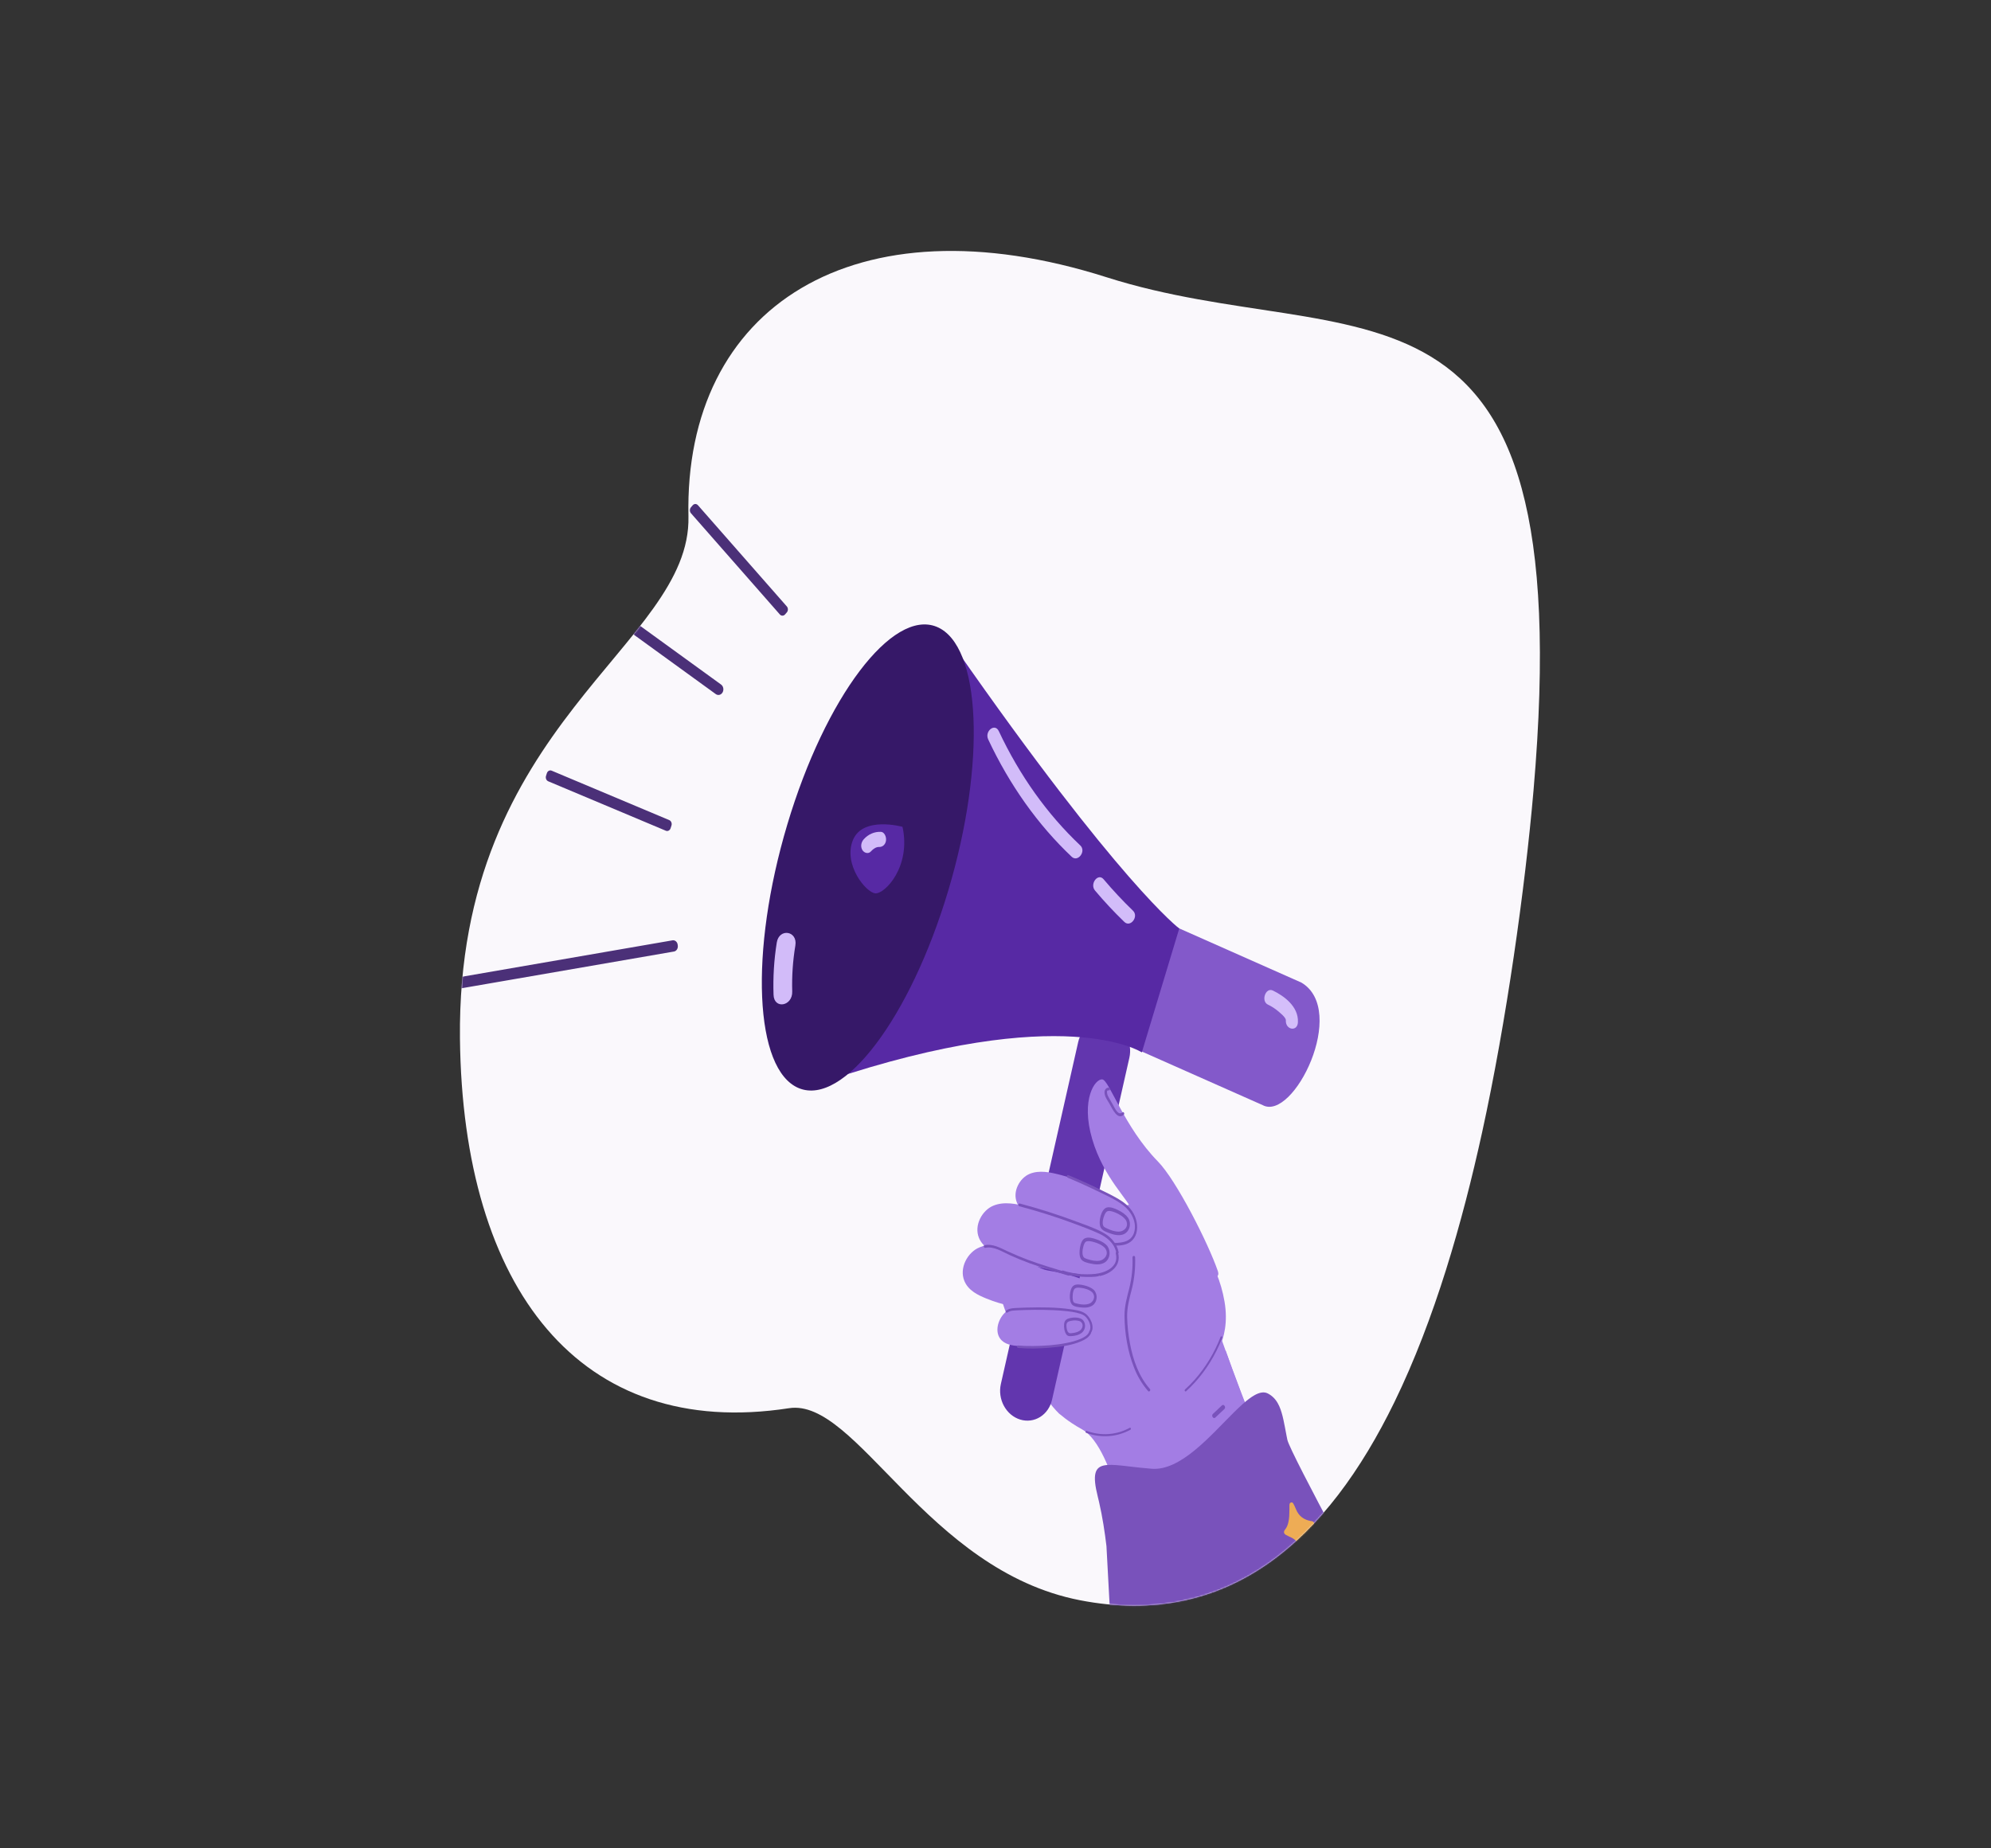 <svg width="1400" height="1300" viewBox="0 0 1400 1300" fill="none" xmlns="http://www.w3.org/2000/svg">
<rect x="0" y="0" width="1400" height="1300" fill="#333333" stroke="none"/>
<path d="M778.108 195.001C952.298 250.417 1111.88 168.02 1078.31 556.035C1072.37 624.722 1059.24 718.566 1042.16 796.453C1028.33 859.55 1008.82 928.025 980.519 986.125C933.757 1082.06 864.779 1146.06 759.303 1125.48C651.372 1104.41 602.312 983.089 554.806 990.437C407.788 1013.11 325.308 906.252 323.425 730.386C321.08 507.831 486.085 454.268 484.091 363.291C480.866 215.832 600.771 138.585 778.108 195.001Z" fill="#FAF8FC"/>
<mask id="mask0_60_1833" style="mask-type:alpha" maskUnits="userSpaceOnUse" x="323" y="176" width="760" height="954">
<path d="M778.108 195.009C952.298 250.425 1111.88 168.028 1078.31 556.043C1072.37 624.73 1059.24 718.573 1042.16 796.461C1028.33 859.557 1008.82 928.033 980.52 986.133C933.757 1082.06 864.779 1146.07 759.303 1125.49C651.372 1104.42 602.312 983.097 554.806 990.445C407.788 1013.12 325.308 906.259 323.425 730.394C321.08 507.838 486.085 454.276 484.091 363.299C480.866 215.84 600.771 138.593 778.108 195.009Z" fill="#FAF8FC"/>
</mask>
<g mask="url(#mask0_60_1833)">
<path d="M849.996 958.846C849.996 958.846 865.988 944.261 861.037 915.425C856.085 886.589 839.099 866.028 824.082 855.617C799.419 838.498 776.933 849.963 782.695 861.263C785.899 867.573 780.08 886.275 776.206 885.399C757.984 881.291 805.571 990.82 849.996 958.846Z" fill="#A37DE4"/>
<path d="M913.743 1086.47L884.193 1090.52L796.536 1090.47C793.311 1077.08 789.811 1062.96 785.72 1049.9C781.3 1035.78 772.993 1012.09 760.953 1005.37C750.095 999.34 744.97 994.23 744.696 994.222C733.007 982.806 722.599 962.34 716.186 946.646C708.796 929.023 701.404 906.404 697.653 891.499C709.339 892.458 833.41 902.554 848.635 903.792C849.295 915.292 858.813 941.14 858.813 941.646C878.039 996.298 899.287 1047.25 913.743 1086.47Z" fill="#A37DE4"/>
<path d="M763.722 1007.74C774.104 1011.58 785.307 1010.8 794.877 1005.58C795.598 1005.18 795.089 1003.84 794.363 1004.23C785.099 1009.32 774.243 1010.1 764.172 1006.41C763.415 1006.12 762.927 1007.44 763.706 1007.73L763.722 1007.74Z" fill="#7952BB"/>
<path d="M883.347 1007.04C872.044 1008.55 869.736 990.824 861.946 977.704C854.661 965.438 859.811 953.543 861.801 949.807C867.971 967.144 875.587 987.071 883.347 1007.04Z" fill="#A37DE4"/>
<path d="M780.35 1130.74C780.35 1130.74 778.104 1088.13 778.02 1087.41C776.872 1077.73 775.225 1066.86 772.833 1056.48C772.549 1055.23 772.246 1053.96 771.936 1052.72C767.987 1036.99 769.783 1031.67 777.124 1030.54C777.576 1030.47 778.047 1030.41 778.539 1030.38C782.435 1030.06 787.638 1030.64 794.126 1031.41C798.715 1031.94 803.953 1032.57 809.824 1033.03C830.134 1034.62 850.888 1009.98 867.465 993.543C869.688 991.342 871.829 989.282 873.889 987.457C876.87 984.817 879.669 982.65 882.257 981.221C885.752 979.294 888.856 978.707 891.481 980.073C894.399 981.543 896.864 983.976 898.531 987.032C898.871 987.627 899.185 988.241 899.47 988.87V988.87C902.031 994.509 903.107 1001.88 904.692 1010.01C904.871 1010.92 905.053 1011.8 905.243 1012.72C907.101 1021.66 972.392 1141.49 972.392 1141.49L780.35 1130.74Z" fill="#7952BB"/>
<path d="M859.225 988.457L852.849 994.482C851.515 995.746 853.233 998.298 854.568 997.025L860.946 991.019C862.28 989.754 860.562 987.202 859.227 988.475L859.225 988.457Z" fill="#7952BB"/>
<path d="M858.287 940.267C853.905 951.532 847.712 961.76 840.004 970.467C837.855 972.876 835.593 975.157 833.226 977.301C832.587 977.889 833.394 979.083 834.036 978.5C842.631 970.659 849.824 961.104 855.268 950.297C856.808 947.242 858.211 944.095 859.478 940.856C859.529 940.684 859.52 940.495 859.451 940.327C859.382 940.158 859.26 940.022 859.108 939.946C858.956 939.871 858.786 939.86 858.632 939.918C858.478 939.975 858.351 940.096 858.277 940.256L858.287 940.267Z" fill="#7952BB"/>
<path d="M717.356 998.423C719.719 999.149 722.174 999.363 724.579 999.053C726.984 998.744 729.293 997.916 731.374 996.619C733.455 995.321 735.267 993.578 736.707 991.491C738.146 989.403 739.185 987.01 739.763 984.45L794.136 743.926C794.714 741.367 794.822 738.69 794.452 736.049C794.082 733.408 793.242 730.853 791.98 728.532C790.718 726.211 789.059 724.169 787.097 722.521C785.136 720.873 782.91 719.653 780.547 718.93V718.93C778.184 718.206 775.731 717.993 773.326 718.303C770.922 718.614 768.614 719.441 766.534 720.739C764.454 722.037 762.643 723.779 761.204 725.866C759.765 727.954 758.726 730.345 758.148 732.905L703.765 973.45C702.603 978.616 703.382 984.148 705.93 988.83C708.478 993.513 712.588 996.963 717.356 998.423V998.423Z" fill="#6236AE"/>
<path d="M856.378 894.084C849.576 874.27 827.145 830.131 814.263 816.972C790.173 792.381 780.114 759.752 775.105 759.179C770.097 758.606 759.782 773.025 767.974 801.092C776.052 828.777 794.493 844.756 795.418 850.83C796.342 856.905 799.659 884.272 799.659 884.272C799.659 884.272 861.652 909.449 856.378 894.084Z" fill="#A37DE4"/>
<path d="M799.301 737.986L887.842 777.262C909.481 789.021 948.045 710.594 915.086 691.081L825.495 651.34L799.301 737.986Z" fill="#8359CA"/>
<path d="M581.71 760.119C748.63 704.096 802.89 740.176 802.89 740.176L829.21 653.045C829.21 653.045 787.473 621.914 671.343 455.219L581.71 760.119Z" fill="#5729A4"/>
<path d="M561.735 765.342C530.481 752.516 526.846 669.48 553.615 579.877C580.384 490.273 627.421 428.033 658.675 440.859C689.929 453.685 693.564 536.721 666.795 626.324C640.025 715.928 592.988 778.168 561.735 765.342Z" fill="#361868"/>
<path d="M702.311 514.198C717.061 545.608 736.333 572.602 759.633 594.639C763.968 598.733 757.908 606.679 753.59 602.601C729.748 580.055 709.978 552.219 694.888 520.095C692.147 514.258 699.553 508.344 702.299 514.196L702.311 514.198Z" fill="#D2BCF9"/>
<path d="M776.007 618.406C782.545 626.165 789.44 633.544 796.66 640.509C800.949 644.645 794.915 652.551 790.63 648.452C783.41 641.487 776.515 634.108 769.977 626.348C766.058 621.7 772.062 613.735 776.007 618.406Z" fill="#D2BCF9"/>
<path d="M904.158 717.614C904.256 715.584 899.936 712.252 898.744 711.216C896.526 709.331 894.105 707.772 891.544 706.577C886.436 704.092 889.941 694.195 895.06 696.686C902.358 700.239 913.19 707.622 912.653 718.979C912.33 725.872 903.832 724.463 904.154 717.613L904.158 717.614Z" fill="#D4BEFA"/>
<path d="M559.275 664.968C557.5 675.604 556.759 686.457 557.065 697.346C557.392 707.753 544.241 710.093 543.928 699.635C543.505 687.288 544.268 674.973 546.203 662.894C547.874 652.607 560.957 654.624 559.275 664.968Z" fill="#D2BBF9"/>
<path d="M634.612 581.529C634.612 581.529 606.74 573.773 599.754 590.829C592.767 607.885 608.765 627.651 615.435 628.304C622.105 628.957 640.774 609.6 634.612 581.529Z" fill="#5729A4"/>
<path d="M618.139 595.702C616.24 595.646 614.149 596.84 612.402 598.827C610.655 600.814 607.676 600.005 606.393 597.863C604.91 595.399 605.571 592.323 607.313 590.34C608.871 588.571 610.749 587.191 612.832 586.283C614.914 585.376 617.157 584.961 619.421 585.065C621.744 585.133 623.347 588.394 623.018 591.064C622.892 592.397 622.321 593.612 621.419 594.47C620.516 595.328 619.346 595.768 618.139 595.702V595.702Z" fill="#D2BBF9"/>
<path d="M785.024 878.944C783.647 876.023 785.867 874.176 780.433 871.571C762.723 859.94 742.828 853.94 723.094 848.848C714.883 846.732 706.144 844.781 698.382 848.034C690.621 851.287 684.738 861.806 688.364 870.627C691.035 877.158 697.498 880.205 703.378 882.587C725.267 891.464 743.05 894.116 765.939 897.149C771.853 897.933 777.895 896.826 782.309 892.433C786.722 888.041 787.896 885.042 785.024 878.944Z" fill="#A37DE4"/>
<path d="M714.191 878.257C707.191 872.054 696.575 874.029 688.513 877.412C680.451 880.795 674.331 891.737 678.1 900.909C680.879 907.684 687.593 910.876 693.713 913.355C716.462 922.587 731.733 919.504 755.52 922.654C761.665 923.47 771.49 923.417 773.65 918.874C779.6 906.348 763.721 898.012 736.809 893.546C727.472 891.994 718.977 882.503 714.191 878.257Z" fill="#A37DE4"/>
<path d="M763.236 925.175C761.731 923.321 743.752 915.866 727.47 916.82C720.708 917.208 713.524 917.846 707.887 922.155C702.25 926.464 699.115 935.728 703.237 941.448C706.277 945.673 711.808 946.415 716.78 946.785C735.297 948.161 733.41 948.502 751.878 945.267C756.649 944.43 763.733 941.675 766.578 937.346C769.422 933.017 766.371 929.038 763.236 925.175Z" fill="#A37DE4"/>
<path d="M791.156 847.557C775.43 837.197 763.398 830.93 745.874 826.393C738.571 824.505 730.826 822.772 723.938 825.655C717.051 828.539 711.823 837.939 715.039 845.782C717.417 851.58 723.153 854.313 728.374 856.438C747.807 864.34 765.172 875.358 785.545 875.202C808.24 875.034 795.977 849.874 791.156 847.557Z" fill="#A37DE4"/>
<path d="M716.69 848.383C729.401 851.739 741.988 855.713 754.45 860.305C760.51 862.54 766.601 864.785 772.519 867.487C778.054 870.019 783.492 874.103 784.943 881.144C785.201 882.373 786.812 881.852 786.576 880.631C785.308 874.436 781.027 869.977 776.183 867.222C770.246 863.867 763.676 861.717 757.42 859.362C744.143 854.364 730.705 850.073 717.104 846.489C716.035 846.207 715.635 848.081 716.708 848.364L716.69 848.383Z" fill="#7952BB"/>
<path d="M750.83 828.348C757.829 831.25 764.767 834.379 771.644 837.734C777.697 840.704 784.2 843.474 789.75 847.672C794.802 851.489 799.281 858.599 797.738 865.826C796.17 873.167 789.484 874.119 783.932 874.212C782.874 874.231 782.929 876.141 783.987 876.123C788.361 876.054 793.012 875.704 796.323 872.195C799.83 868.491 800.324 862.666 798.76 857.509C797.042 851.838 793.227 847.747 788.81 844.811C783.411 841.233 777.489 838.56 771.785 835.774C764.999 832.463 758.144 829.367 751.219 826.483C750.208 826.066 749.837 827.912 750.836 828.327L750.83 828.348Z" fill="#7952BB"/>
<path d="M692.853 877.646C698.672 876.308 704.746 880.372 710.069 882.771C714.563 884.806 719.076 886.674 723.683 888.366C732.754 891.698 741.997 894.298 751.176 897.159C752.214 897.484 752.597 895.672 751.559 895.352C742.053 892.392 732.516 889.713 723.137 886.214C718.276 884.398 713.479 882.359 708.726 880.179C703.486 877.776 698.053 874.525 692.359 875.834C691.32 876.082 691.821 877.866 692.853 877.646V877.646Z" fill="#7952BB"/>
<path d="M708.319 923.163C710.391 921.701 712.903 921.731 715.3 921.596C717.024 921.5 718.748 921.427 720.47 921.378C724.902 921.244 729.337 921.209 733.776 921.275C738.492 921.347 743.243 921.535 747.968 921.98C751.827 922.333 755.775 922.76 759.556 923.988C761.075 924.485 762.48 925.125 763.655 926.417C765.823 928.796 767.905 933.298 765.936 936.378C765.379 937.243 766.702 938.091 767.25 937.233C769.991 932.948 766.565 926.02 762.887 923.662C759.893 921.766 756.12 921.321 752.822 920.85C742.675 919.386 732.355 919.395 722.198 919.645C719.977 919.697 717.755 919.78 715.533 919.895C712.784 920.042 709.915 920.033 707.54 921.707C706.737 922.271 707.53 923.742 708.337 923.175L708.319 923.163Z" fill="#7952BB"/>
<path d="M715.878 948.034C723.181 948.731 730.566 948.497 737.825 947.909C745.423 947.279 753.456 946.403 760.545 943.221C763.007 942.115 765.687 940.639 767.05 937.893C767.525 936.944 766.203 936.075 765.732 937.025C764.553 939.387 762.079 940.682 759.955 941.621C756.763 942.953 753.448 943.929 750.058 944.532C742.312 946.077 734.359 946.624 726.459 946.695C722.904 946.721 719.36 946.653 715.845 946.321C714.884 946.229 714.939 947.954 715.894 948.062L715.878 948.034Z" fill="#7952BB"/>
<path d="M747.106 895.521C751.658 897.056 756.333 897.716 761.022 897.989C765.098 898.231 769.21 898.291 773.22 897.508C780.092 896.158 788.685 890.854 786.23 881.158C785.921 879.929 784.294 880.448 784.591 881.679C787.082 891.482 776.443 895.343 770.092 895.975C762.705 896.712 754.7 896.044 747.488 893.617C746.423 893.258 746.03 895.16 747.09 895.519L747.106 895.521Z" fill="#7952BB"/>
<path d="M796.325 884.333C796.596 891.666 795.844 898.962 794.095 905.967C792.466 912.456 790.66 918.539 790.715 925.451C790.771 937.624 792.964 950.686 797.427 961.914C799.781 967.98 803.126 973.555 807.292 978.353C808.139 979.316 809.398 977.82 808.536 976.876C800.949 968.279 796.804 956.841 794.604 945.182C793.417 939.031 792.735 932.795 792.567 926.55C792.409 919.527 794.129 913.407 795.808 906.841C797.656 899.546 798.455 891.942 798.18 884.297C798.175 884.166 798.148 884.036 798.098 883.914C798.048 883.793 797.977 883.683 797.89 883.59C797.802 883.497 797.699 883.423 797.587 883.373C797.475 883.323 797.355 883.297 797.236 883.297C797.116 883.297 796.999 883.323 796.89 883.374C796.781 883.424 796.683 883.498 796.601 883.591C796.52 883.684 796.456 883.794 796.414 883.915C796.373 884.037 796.353 884.167 796.358 884.298L796.325 884.333Z" fill="#7952BB"/>
<path d="M769.299 907.399C767.261 905.5 764.667 904.561 762.165 903.986C759.976 903.478 756.631 902.836 754.697 904.372C751.945 906.535 751.171 915.334 754.141 917.862C755.707 919.199 758.393 919.37 760.214 919.563C762.934 919.855 766.049 919.766 768.384 918.045C771.549 915.71 772.14 910.596 769.299 907.399C768.418 906.405 767.139 907.945 768.02 908.938C770.851 912.115 768.617 916.086 765.59 917.049C763.336 917.767 760.815 917.576 758.496 917.138C757.776 917.011 757.062 916.839 756.356 916.626C755.873 916.542 755.415 916.31 755.035 915.956C754.186 914.928 754.208 912.603 754.27 911.302C754.332 910.001 754.587 907.835 755.346 906.774C756.377 905.359 758.556 905.627 760.027 905.79C762.652 906.083 765.895 906.963 768.024 908.939C768.964 909.82 770.258 908.288 769.299 907.399Z" fill="#7952BB"/>
<path d="M778.499 876.207C776.44 873.89 773.603 872.591 770.921 871.646C768.56 870.795 765.235 869.884 762.874 870.927C760.726 871.875 759.735 875.292 759.358 877.71C758.98 880.053 758.769 883.636 760.193 885.662C761.617 887.688 764.93 888.272 766.95 888.72C769.971 889.389 773.33 889.721 776.169 888.303C777.149 887.828 778.009 887.103 778.683 886.185C779.356 885.267 779.825 884.181 780.052 883.01C780.279 881.84 780.259 880.617 779.992 879.437C779.725 878.258 779.22 877.153 778.515 876.209C777.61 874.995 776.178 876.737 777.076 877.945C780.099 881.993 776.704 886.115 773.23 886.696C770.496 887.151 767.585 886.527 764.915 885.667C764.202 885.456 763.503 885.187 762.822 884.863C760.444 883.649 761.134 879.013 761.761 876.753C762.179 875.241 762.772 873.331 764.277 873.038C765.782 872.744 767.445 873.121 768.893 873.5C771.715 874.245 774.938 875.505 777.079 877.915C778.046 879.061 779.486 877.325 778.499 876.207Z" fill="#7952BB"/>
<path d="M793.13 856.412C791.334 853.898 788.661 852.324 786.162 851.08C783.901 849.96 780.763 848.645 778.291 849.273C774.335 850.255 772.116 859.275 773.873 863.214C774.925 865.563 778.188 866.606 780.177 867.343C783.159 868.455 786.627 869.295 789.65 868.265C793.877 866.832 796.011 861.19 793.319 856.683C792.536 855.371 790.743 856.597 791.536 857.92C794.282 862.519 790.49 866.2 786.759 866.248C783.974 866.284 781.149 865.309 778.564 864.094C777.792 863.788 777.054 863.381 776.364 862.88C774.38 861.214 775.856 856.184 776.747 854.273C777.681 852.255 778.682 851.415 780.796 851.773C781.984 851.988 783.154 852.338 784.285 852.82C786.926 853.921 789.869 855.604 791.709 858.161C792.578 859.373 794.006 857.635 793.13 856.412Z" fill="#7952BB"/>
<path d="M760.554 927.685C758.103 926.461 755.214 926.449 752.678 926.992C750.364 927.472 748.517 928.329 748.237 931.275C748.001 933.637 748.457 936.901 749.962 938.75C750.839 939.824 752.061 939.815 753.208 939.755C755.853 939.601 758.81 939.025 760.94 937.163C763.664 934.743 763.791 929.914 760.554 927.685C759.559 927.001 758.722 928.778 759.717 929.463C762.398 931.313 761.181 934.691 759.091 936.031C757.566 937.005 755.732 937.419 753.994 937.611C753.466 937.7 752.93 937.732 752.393 937.708C750.703 937.533 750.148 935.32 749.957 933.594C749.832 932.482 749.762 931.108 750.396 930.252C751.03 929.396 752.247 929.167 753.179 928.971C755.212 928.552 757.752 928.486 759.705 929.461C760.766 929.984 761.614 928.213 760.554 927.685Z" fill="#7952BB"/>
<path d="M779.941 765.037C778.236 764.715 776.763 766.017 776.651 768.073C776.492 770.972 778.755 773.941 780.082 776.194C782.185 779.791 785.584 787.981 790.166 784.063C791.02 783.326 790.13 781.64 789.269 782.371C786.161 785.018 783.921 779.304 782.469 776.843C781.633 775.432 780.781 774.018 779.999 772.581C779.669 771.953 779.294 771.321 778.987 770.666C778.541 769.703 777.639 766.541 779.554 766.909C780.615 767.093 781.013 765.228 779.943 765.02L779.941 765.037Z" fill="#7952BB"/>
<path d="M343.859 372.562L503.313 488.182C504.092 488.747 505.034 488.934 505.933 488.703C506.832 488.472 507.614 487.842 508.107 486.95V486.95C508.352 486.509 508.518 486.017 508.596 485.502C508.674 484.987 508.663 484.46 508.564 483.95C508.464 483.44 508.277 482.957 508.014 482.53C507.751 482.103 507.417 481.739 507.032 481.46L347.578 365.835C347.193 365.555 346.763 365.364 346.313 365.275C345.864 365.185 345.403 365.198 344.958 365.312C344.513 365.427 344.092 365.64 343.719 365.942C343.346 366.243 343.028 366.625 342.784 367.067C342.296 367.96 342.135 369.038 342.337 370.067C342.538 371.096 343.085 371.992 343.859 372.562Z" fill="#4B3078"/>
<path d="M490.77 355.346L553.253 426.512C554.27 427.67 554.275 429.552 553.264 430.717L552.022 432.147C551.011 433.311 549.368 433.316 548.351 432.158L485.868 360.993C484.851 359.835 484.847 357.952 485.858 356.788L487.099 355.358C488.11 354.194 489.754 354.189 490.77 355.346Z" fill="#4B3078"/>
<path d="M315.812 688.539L472.88 661.368C473.295 661.296 473.718 661.318 474.125 661.433C474.533 661.549 474.916 661.755 475.254 662.04C475.591 662.325 475.876 662.683 476.093 663.095C476.31 663.506 476.453 663.963 476.515 664.438L476.599 665.076C476.726 666.035 476.514 667.012 476.012 667.793C475.509 668.574 474.757 669.094 473.92 669.239L316.851 696.41C316.436 696.483 316.013 696.46 315.606 696.345C315.199 696.23 314.815 696.024 314.478 695.739C314.14 695.454 313.855 695.095 313.638 694.684C313.422 694.272 313.278 693.816 313.216 693.341L313.132 692.703C313.006 691.744 313.217 690.766 313.719 689.986C314.222 689.205 314.974 688.685 315.812 688.539Z" fill="#4B3078"/>
<path d="M387.886 542.03L470.603 576.814C470.923 576.949 471.217 577.154 471.468 577.418C471.719 577.683 471.922 578.001 472.065 578.356C472.208 578.71 472.29 579.093 472.304 579.484C472.318 579.874 472.264 580.263 472.147 580.63L471.543 582.516C471.304 583.257 470.819 583.859 470.194 584.191C469.568 584.523 468.853 584.557 468.206 584.286L385.492 549.504C384.845 549.232 384.319 548.678 384.029 547.962C383.739 547.246 383.708 546.428 383.945 545.686L384.549 543.8C384.788 543.059 385.273 542.457 385.898 542.125C386.524 541.793 387.239 541.759 387.886 542.03V542.03Z" fill="#4B3078"/>
<path d="M918.333 1089.04C917.645 1085.6 918.365 1082.44 919.807 1079.5C920.724 1077.63 921.929 1075.96 922.99 1074.19C923.273 1073.76 923.628 1073.38 923.84 1072.9C924.442 1071.61 923.939 1070.32 922.694 1069.94C922.303 1069.84 921.938 1069.86 921.547 1069.75C917.008 1068.9 913.336 1066.55 911.278 1061.49C910.927 1060.67 910.59 1059.91 910.253 1059.14C910.028 1058.64 909.732 1058.08 909.449 1057.59C909.067 1056.91 908.491 1056.49 907.745 1056.76C906.999 1057.03 906.698 1057.68 906.684 1058.53C906.653 1059.6 906.693 1060.73 906.675 1061.87C906.644 1064.78 906.612 1067.7 905.956 1070.56C905.546 1072.52 904.85 1074.26 903.618 1075.79C902.431 1077.24 902.643 1078.6 904.184 1079.54C905.438 1080.27 906.84 1080.82 908.139 1081.47C911.214 1082.99 913.326 1085.55 914.328 1089.32C914.566 1089.89 914.728 1090.7 915.007 1091.48C915.433 1093 915.649 1093.15 916.831 1092.91C918.027 1092.73 918.562 1092.02 918.553 1090.75C918.562 1090.18 918.382 1089.59 918.333 1089.04Z" fill="#EEAC55"/>
<path d="M430.839 301.459C430.839 304.823 432.072 307.594 433.921 309.968C435.097 311.485 436.498 312.739 437.787 314.124C438.123 314.454 438.515 314.717 438.795 315.113C439.58 316.169 439.356 317.488 438.291 318.147C437.955 318.345 437.619 318.411 437.283 318.609C433.304 320.522 430.391 323.622 429.438 328.833C429.27 329.69 429.102 330.482 428.934 331.273C428.822 331.801 428.654 332.395 428.486 332.922C428.261 333.648 427.813 334.176 427.085 334.11C426.356 334.044 425.964 333.516 425.796 332.725C425.572 331.735 425.404 330.68 425.18 329.624C424.619 326.92 424.059 324.216 422.938 321.709C422.21 319.994 421.257 318.543 419.857 317.422C418.512 316.366 418.456 315.047 419.689 313.794C420.697 312.805 421.874 311.947 422.938 311.024C425.46 308.847 426.917 305.945 427.141 302.185C427.253 301.591 427.253 300.8 427.365 300.008C427.477 298.491 427.645 298.293 428.766 298.227C429.886 298.095 430.503 298.623 430.727 299.81C430.839 300.338 430.783 300.932 430.839 301.459Z" fill="#EC3ABA"/>
</g>
</svg>
